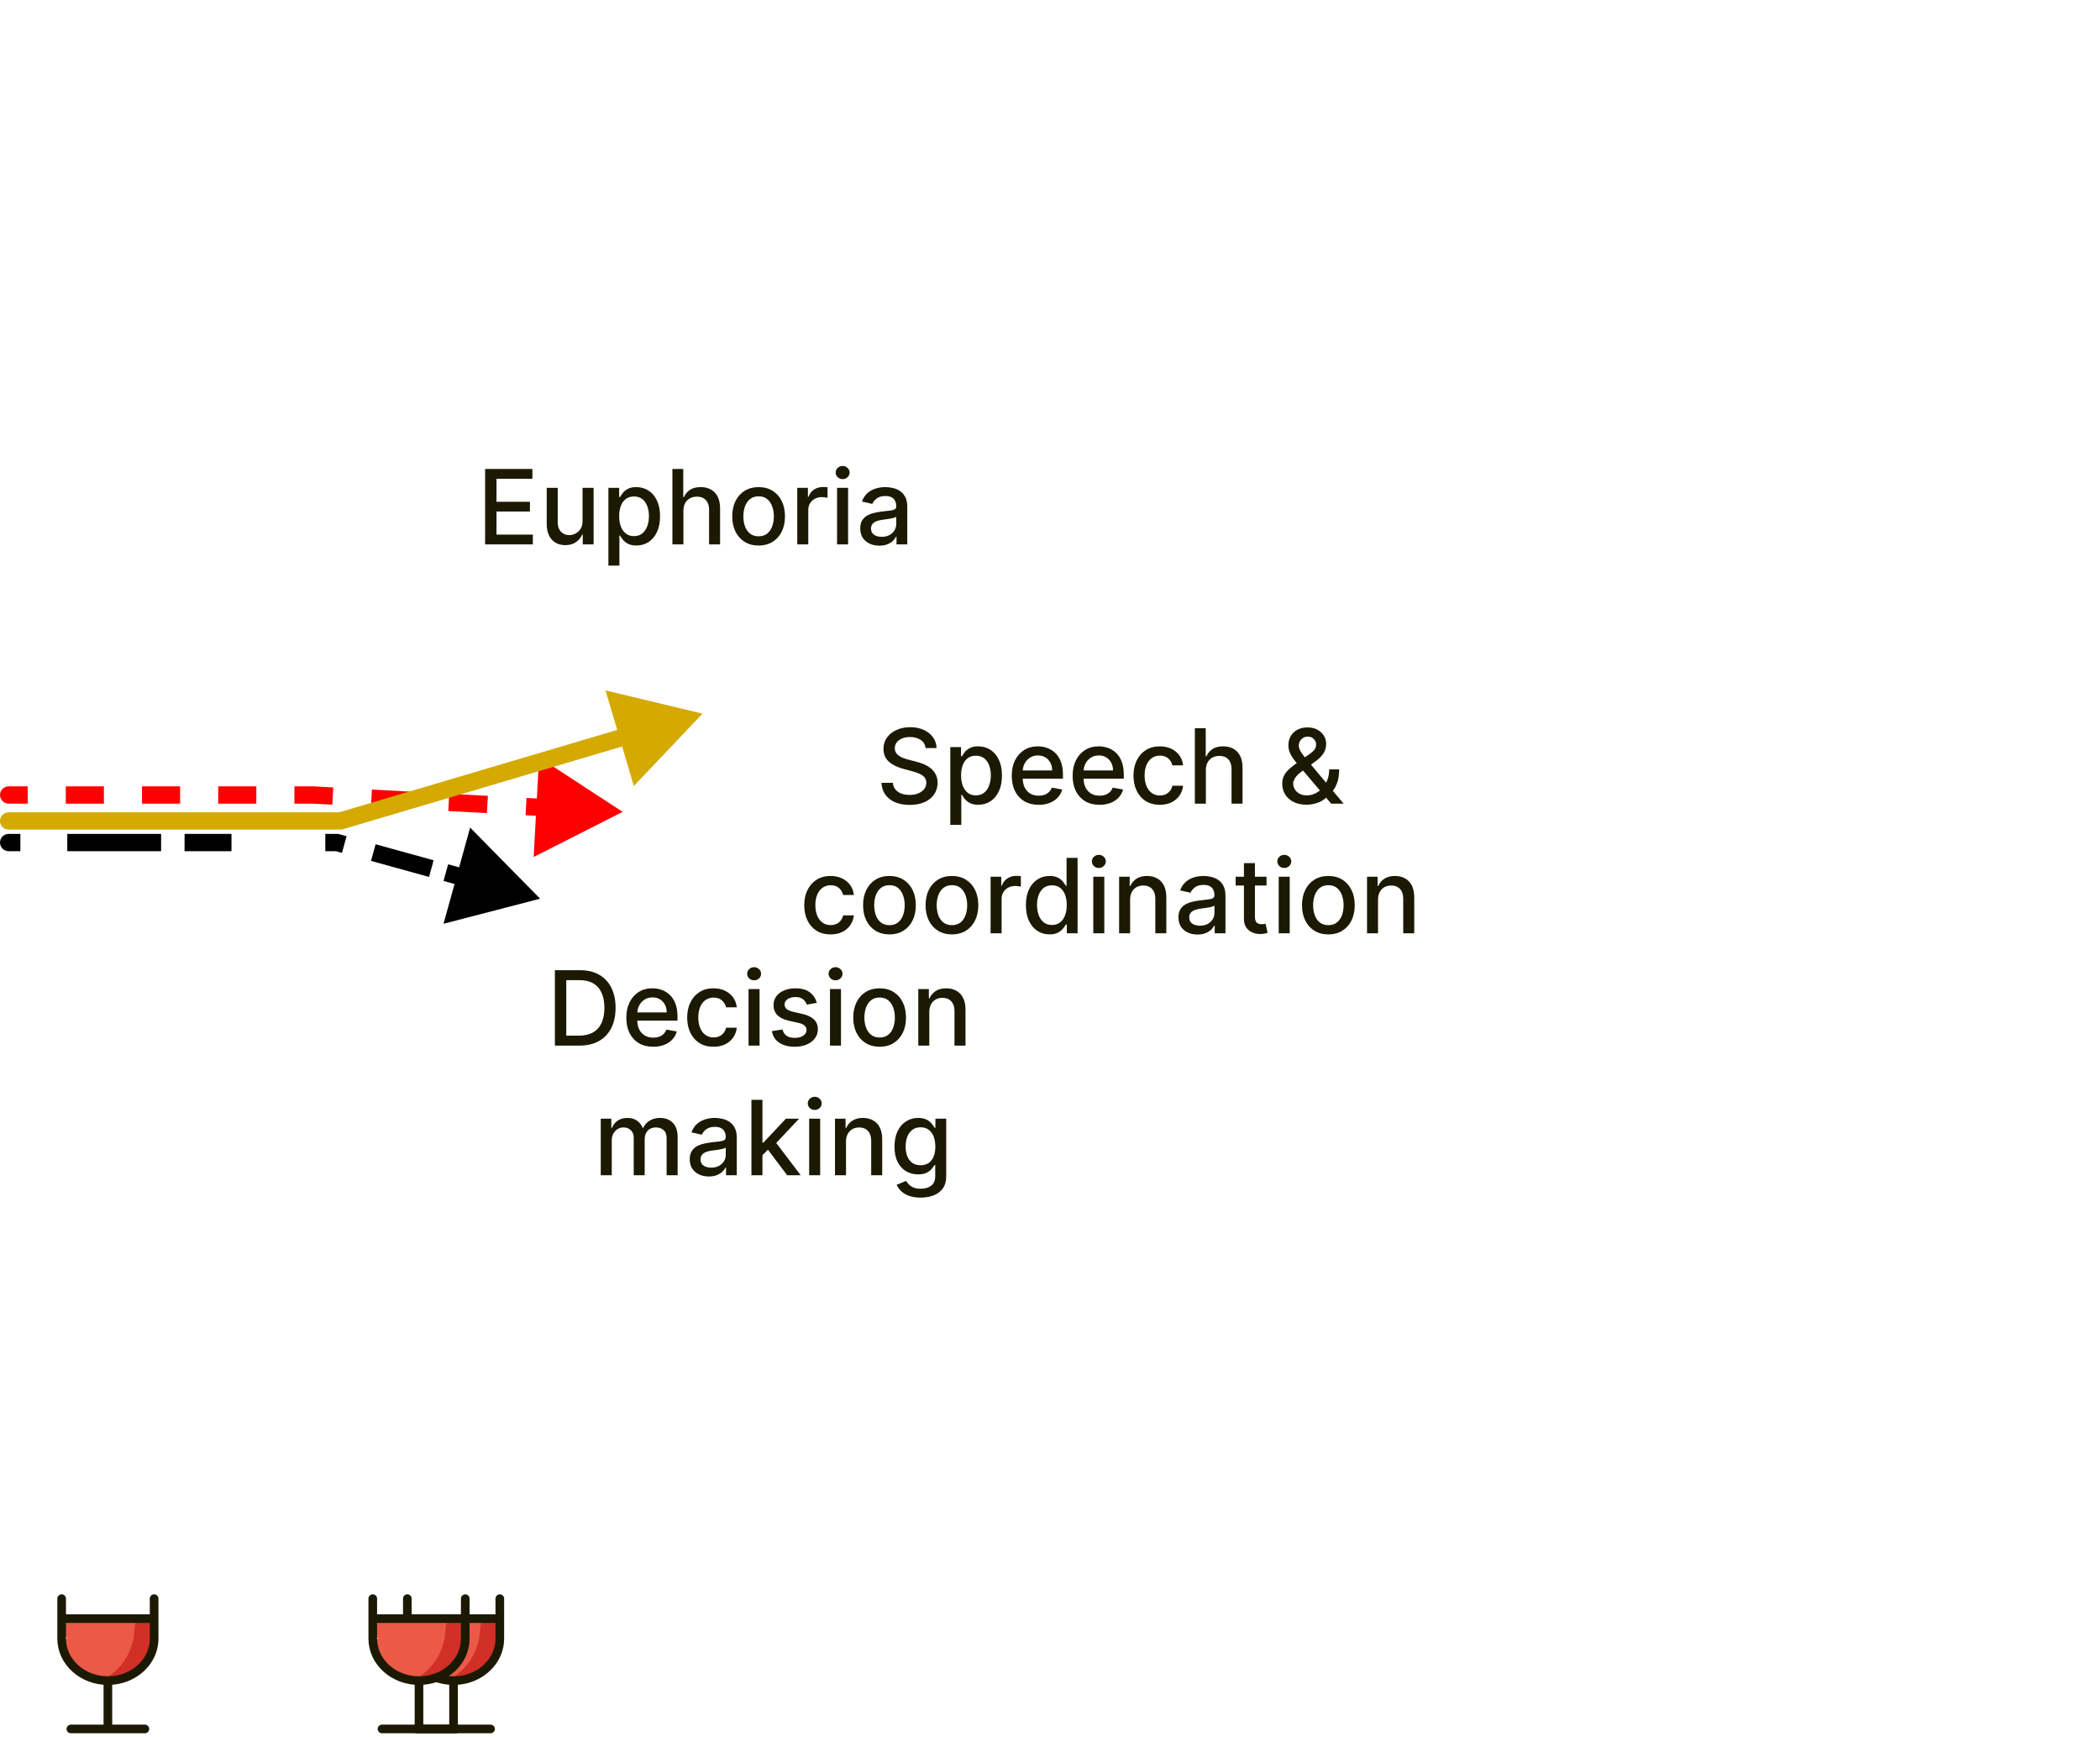 <svg width="243" height="201" viewBox="0 0 243 201" fill="none" xmlns="http://www.w3.org/2000/svg">
<path d="M17.567 188.648C17.567 189.454 16.914 190.107 16.108 190.107H8.861C8.055 190.107 7.401 189.454 7.401 188.648C7.401 187.842 8.055 187.189 8.861 187.189H16.108C16.914 187.189 17.567 187.842 17.567 188.648Z" fill="#EA5A47"/>
<path d="M17.835 189.621C17.835 192.307 15.439 194.485 12.484 194.485C9.529 194.485 7.134 192.307 7.134 189.621" fill="#EA5A47"/>
<path d="M17.701 189.621C17.627 189.621 17.567 189.561 17.567 189.487V188.149C17.567 187.619 17.137 187.189 16.607 187.189C16.038 187.189 15.597 187.683 15.584 188.252C15.544 189.923 14.989 192.408 12.395 194.119C12.232 194.227 12.288 194.485 12.484 194.485C15.39 194.485 17.755 192.379 17.833 189.755C17.835 189.681 17.775 189.621 17.701 189.621Z" fill="#D22F27"/>
<path d="M8.204 200.078H16.765M12.484 194.485V200.078M12.484 194.485C14.566 194.485 16.37 193.404 17.254 191.827C17.626 191.164 17.835 190.415 17.835 189.621V185M12.484 194.485C9.529 194.485 7.134 192.307 7.134 189.621V185" stroke="#1C1903" stroke-miterlimit="10" stroke-linecap="round" stroke-linejoin="round"/>
<path d="M7 187.31H17.701" stroke="#1C1903" stroke-miterlimit="10"/>
<path d="M57.567 188.648C57.567 189.454 56.914 190.107 56.108 190.107H48.861C48.055 190.107 47.401 189.454 47.401 188.648C47.401 187.842 48.055 187.189 48.861 187.189H56.108C56.914 187.189 57.567 187.842 57.567 188.648Z" fill="#EA5A47"/>
<path d="M57.835 189.621C57.835 192.307 55.439 194.485 52.484 194.485C49.529 194.485 47.134 192.307 47.134 189.621" fill="#EA5A47"/>
<path d="M57.701 189.621C57.627 189.621 57.567 189.561 57.567 189.487V188.149C57.567 187.619 57.137 187.189 56.607 187.189C56.038 187.189 55.597 187.683 55.584 188.252C55.544 189.923 54.989 192.408 52.395 194.119C52.231 194.227 52.288 194.485 52.484 194.485C55.39 194.485 57.755 192.379 57.833 189.755C57.835 189.681 57.775 189.621 57.701 189.621Z" fill="#D22F27"/>
<path d="M48.204 200.078H56.765M52.484 194.485V200.078M52.484 194.485C54.566 194.485 56.37 193.404 57.254 191.827C57.626 191.164 57.835 190.415 57.835 189.621V185M52.484 194.485C49.529 194.485 47.134 192.307 47.134 189.621V185" stroke="#1C1903" stroke-miterlimit="10" stroke-linecap="round" stroke-linejoin="round"/>
<path d="M47 187.31H57.701" stroke="#1C1903" stroke-miterlimit="10"/>
<path d="M53.567 188.648C53.567 189.454 52.914 190.107 52.108 190.107H44.861C44.055 190.107 43.401 189.454 43.401 188.648C43.401 187.842 44.055 187.189 44.861 187.189H52.108C52.914 187.189 53.567 187.842 53.567 188.648Z" fill="#EA5A47"/>
<path d="M53.835 189.621C53.835 192.307 51.439 194.485 48.484 194.485C45.529 194.485 43.134 192.307 43.134 189.621" fill="#EA5A47"/>
<path d="M53.701 189.621C53.627 189.621 53.567 189.561 53.567 189.487V188.149C53.567 187.619 53.137 187.189 52.607 187.189C52.038 187.189 51.597 187.683 51.584 188.252C51.544 189.923 50.989 192.408 48.395 194.119C48.231 194.227 48.288 194.485 48.484 194.485C51.39 194.485 53.755 192.379 53.833 189.755C53.835 189.681 53.775 189.621 53.701 189.621Z" fill="#D22F27"/>
<path d="M44.204 200.078H52.765M48.484 194.485V200.078M48.484 194.485C50.566 194.485 52.37 193.404 53.254 191.827C53.626 191.164 53.835 190.415 53.835 189.621V185M48.484 194.485C45.529 194.485 43.134 192.307 43.134 189.621V185" stroke="#1C1903" stroke-miterlimit="10" stroke-linecap="round" stroke-linejoin="round"/>
<path d="M43 187.31H53.701" stroke="#1C1903" stroke-miterlimit="10"/>
<path d="M1 91C0.448 91 0 91.448 0 92C0 92.552 0.448 93 1 93V91ZM36.274 92L36.329 91.001L36.301 91H36.274V92ZM72.052 93.95L62.381 87.641L61.753 99.171L72.052 93.95ZM1 93H3.205V91H1V93ZM7.614 93H12.023V91H7.614V93ZM16.432 93H20.842V91H16.432V93ZM25.251 93H29.66V91H25.251V93ZM34.069 93H36.274V91H34.069V93ZM36.22 92.999L38.456 93.12L38.565 91.123L36.329 91.001L36.22 92.999ZM42.928 93.364L47.4 93.608L47.509 91.611L43.037 91.367L42.928 93.364ZM51.873 93.852L56.345 94.095L56.454 92.098L51.981 91.855L51.873 93.852ZM60.817 94.339L65.289 94.583L65.398 92.586L60.926 92.342L60.817 94.339Z" fill="#FF0000"/>
<path d="M56.135 63V54.273H61.606V55.406H57.451V58.065H61.321V59.195H57.451V61.867H61.657V63H56.135ZM67.409 60.285V56.455H68.688V63H67.435V61.867H67.367C67.216 62.216 66.974 62.507 66.642 62.74C66.312 62.97 65.902 63.085 65.41 63.085C64.99 63.085 64.618 62.993 64.294 62.808C63.973 62.621 63.72 62.344 63.535 61.977C63.354 61.611 63.263 61.158 63.263 60.618V56.455H64.537V60.465C64.537 60.91 64.66 61.266 64.908 61.53C65.155 61.794 65.476 61.926 65.871 61.926C66.109 61.926 66.347 61.867 66.582 61.747C66.821 61.628 67.019 61.447 67.175 61.206C67.334 60.965 67.412 60.658 67.409 60.285ZM70.4 65.454V56.455H71.644V57.516H71.75C71.824 57.379 71.931 57.222 72.07 57.043C72.209 56.864 72.402 56.707 72.65 56.574C72.897 56.438 73.223 56.369 73.63 56.369C74.158 56.369 74.63 56.503 75.044 56.77C75.459 57.037 75.784 57.422 76.02 57.925C76.259 58.428 76.378 59.033 76.378 59.74C76.378 60.447 76.26 61.054 76.025 61.56C75.789 62.062 75.465 62.45 75.053 62.723C74.641 62.993 74.171 63.128 73.642 63.128C73.245 63.128 72.919 63.061 72.666 62.928C72.416 62.794 72.221 62.638 72.079 62.459C71.936 62.28 71.827 62.121 71.75 61.981H71.674V65.454H70.4ZM71.648 59.727C71.648 60.188 71.715 60.591 71.848 60.938C71.982 61.284 72.175 61.555 72.428 61.751C72.681 61.945 72.99 62.041 73.357 62.041C73.738 62.041 74.056 61.94 74.311 61.739C74.567 61.534 74.76 61.257 74.891 60.908C75.025 60.558 75.091 60.165 75.091 59.727C75.091 59.295 75.026 58.908 74.895 58.564C74.767 58.22 74.574 57.949 74.316 57.75C74.06 57.551 73.74 57.452 73.357 57.452C72.988 57.452 72.675 57.547 72.419 57.737C72.166 57.928 71.975 58.193 71.844 58.534C71.713 58.875 71.648 59.273 71.648 59.727ZM79.08 59.114V63H77.806V54.273H79.063V57.52H79.144C79.297 57.168 79.532 56.888 79.847 56.68C80.162 56.473 80.574 56.369 81.083 56.369C81.532 56.369 81.924 56.462 82.259 56.646C82.597 56.831 82.858 57.106 83.043 57.473C83.231 57.837 83.324 58.291 83.324 58.837V63H82.05V58.99C82.05 58.51 81.927 58.138 81.679 57.874C81.432 57.606 81.088 57.473 80.648 57.473C80.347 57.473 80.077 57.537 79.838 57.665C79.603 57.793 79.416 57.98 79.28 58.227C79.147 58.472 79.08 58.767 79.08 59.114ZM87.782 63.132C87.168 63.132 86.632 62.992 86.175 62.71C85.718 62.429 85.363 62.035 85.11 61.53C84.857 61.024 84.731 60.433 84.731 59.757C84.731 59.078 84.857 58.484 85.11 57.976C85.363 57.467 85.718 57.072 86.175 56.791C86.632 56.51 87.168 56.369 87.782 56.369C88.395 56.369 88.931 56.51 89.388 56.791C89.846 57.072 90.201 57.467 90.454 57.976C90.706 58.484 90.833 59.078 90.833 59.757C90.833 60.433 90.706 61.024 90.454 61.53C90.201 62.035 89.846 62.429 89.388 62.71C88.931 62.992 88.395 63.132 87.782 63.132ZM87.786 62.062C88.184 62.062 88.513 61.957 88.775 61.747C89.036 61.537 89.229 61.257 89.354 60.908C89.482 60.558 89.546 60.173 89.546 59.753C89.546 59.335 89.482 58.952 89.354 58.602C89.229 58.25 89.036 57.967 88.775 57.754C88.513 57.541 88.184 57.435 87.786 57.435C87.385 57.435 87.053 57.541 86.789 57.754C86.527 57.967 86.333 58.25 86.205 58.602C86.08 58.952 86.017 59.335 86.017 59.753C86.017 60.173 86.08 60.558 86.205 60.908C86.333 61.257 86.527 61.537 86.789 61.747C87.053 61.957 87.385 62.062 87.786 62.062ZM92.255 63V56.455H93.487V57.494H93.555C93.674 57.142 93.884 56.865 94.185 56.663C94.489 56.459 94.833 56.356 95.217 56.356C95.296 56.356 95.39 56.359 95.498 56.365C95.609 56.371 95.695 56.378 95.758 56.386V57.605C95.707 57.591 95.616 57.575 95.485 57.558C95.354 57.538 95.224 57.528 95.093 57.528C94.792 57.528 94.523 57.592 94.288 57.72C94.055 57.845 93.87 58.02 93.734 58.244C93.597 58.466 93.529 58.719 93.529 59.003V63H92.255ZM96.86 63V56.455H98.135V63H96.86ZM97.504 55.445C97.282 55.445 97.092 55.371 96.933 55.223C96.777 55.072 96.698 54.894 96.698 54.686C96.698 54.476 96.777 54.297 96.933 54.149C97.092 53.999 97.282 53.923 97.504 53.923C97.725 53.923 97.914 53.999 98.071 54.149C98.23 54.297 98.309 54.476 98.309 54.686C98.309 54.894 98.23 55.072 98.071 55.223C97.914 55.371 97.725 55.445 97.504 55.445ZM101.754 63.145C101.339 63.145 100.964 63.068 100.629 62.915C100.293 62.758 100.028 62.533 99.832 62.237C99.638 61.942 99.542 61.58 99.542 61.151C99.542 60.781 99.613 60.477 99.755 60.239C99.897 60 100.089 59.811 100.33 59.672C100.572 59.533 100.842 59.428 101.14 59.356C101.438 59.285 101.742 59.231 102.052 59.195C102.444 59.149 102.762 59.112 103.006 59.084C103.251 59.053 103.428 59.003 103.539 58.935C103.65 58.867 103.705 58.756 103.705 58.602V58.572C103.705 58.2 103.6 57.912 103.39 57.707C103.183 57.503 102.873 57.401 102.461 57.401C102.032 57.401 101.694 57.496 101.447 57.686C101.202 57.874 101.033 58.082 100.94 58.312L99.742 58.04C99.884 57.642 100.092 57.321 100.364 57.077C100.64 56.83 100.957 56.651 101.315 56.54C101.673 56.426 102.049 56.369 102.444 56.369C102.705 56.369 102.982 56.401 103.275 56.463C103.57 56.523 103.846 56.633 104.102 56.795C104.36 56.957 104.572 57.189 104.737 57.49C104.901 57.788 104.984 58.176 104.984 58.653V63H103.739V62.105H103.688C103.606 62.27 103.482 62.432 103.317 62.591C103.153 62.75 102.941 62.882 102.683 62.987C102.424 63.092 102.114 63.145 101.754 63.145ZM102.031 62.122C102.383 62.122 102.684 62.053 102.934 61.913C103.187 61.774 103.379 61.592 103.509 61.368C103.643 61.141 103.71 60.898 103.71 60.639V59.795C103.664 59.841 103.576 59.883 103.445 59.923C103.317 59.96 103.171 59.993 103.006 60.021C102.842 60.047 102.681 60.071 102.525 60.094C102.369 60.114 102.238 60.131 102.133 60.145C101.886 60.176 101.66 60.229 101.455 60.303C101.254 60.376 101.092 60.483 100.969 60.622C100.85 60.758 100.79 60.94 100.79 61.168C100.79 61.483 100.907 61.722 101.14 61.883C101.373 62.043 101.67 62.122 102.031 62.122Z" fill="#1C1903"/>
<path d="M107.102 86.565C107.056 86.162 106.869 85.849 106.539 85.628C106.21 85.403 105.795 85.291 105.295 85.291C104.937 85.291 104.627 85.348 104.366 85.462C104.104 85.572 103.901 85.726 103.756 85.922C103.614 86.115 103.543 86.335 103.543 86.582C103.543 86.79 103.592 86.969 103.688 87.119C103.788 87.27 103.917 87.396 104.076 87.499C104.238 87.598 104.411 87.682 104.596 87.75C104.781 87.815 104.958 87.869 105.129 87.912L105.981 88.133C106.259 88.202 106.545 88.294 106.837 88.41C107.13 88.527 107.401 88.68 107.651 88.871C107.901 89.061 108.103 89.297 108.256 89.578C108.413 89.859 108.491 90.196 108.491 90.588C108.491 91.082 108.363 91.521 108.107 91.905C107.854 92.288 107.487 92.591 107.004 92.812C106.523 93.034 105.942 93.145 105.261 93.145C104.607 93.145 104.042 93.041 103.565 92.834C103.087 92.626 102.714 92.332 102.444 91.952C102.174 91.568 102.025 91.114 101.996 90.588H103.317C103.343 90.903 103.445 91.166 103.624 91.376C103.806 91.584 104.038 91.739 104.319 91.841C104.603 91.94 104.914 91.99 105.252 91.99C105.624 91.99 105.955 91.932 106.245 91.815C106.538 91.696 106.768 91.531 106.935 91.321C107.103 91.108 107.187 90.859 107.187 90.575C107.187 90.317 107.113 90.105 106.965 89.94C106.82 89.776 106.623 89.639 106.373 89.531C106.126 89.423 105.846 89.328 105.533 89.246L104.502 88.965C103.803 88.774 103.249 88.494 102.84 88.125C102.434 87.756 102.231 87.267 102.231 86.659C102.231 86.156 102.367 85.717 102.64 85.342C102.913 84.967 103.282 84.676 103.748 84.469C104.214 84.258 104.739 84.153 105.325 84.153C105.915 84.153 106.437 84.257 106.888 84.465C107.343 84.672 107.701 84.957 107.962 85.321C108.224 85.682 108.36 86.097 108.371 86.565H107.102ZM109.962 95.454V86.454H111.206V87.516H111.313C111.387 87.379 111.493 87.222 111.632 87.043C111.772 86.864 111.965 86.707 112.212 86.574C112.459 86.438 112.786 86.369 113.192 86.369C113.721 86.369 114.192 86.503 114.607 86.77C115.022 87.037 115.347 87.422 115.583 87.925C115.821 88.428 115.941 89.033 115.941 89.74C115.941 90.447 115.823 91.054 115.587 91.56C115.351 92.062 115.027 92.45 114.615 92.723C114.203 92.993 113.733 93.128 113.205 93.128C112.807 93.128 112.482 93.061 112.229 92.928C111.979 92.794 111.783 92.638 111.641 92.459C111.499 92.28 111.39 92.121 111.313 91.981H111.236V95.454H109.962ZM111.211 89.727C111.211 90.188 111.277 90.591 111.411 90.938C111.544 91.284 111.738 91.555 111.99 91.751C112.243 91.945 112.553 92.041 112.919 92.041C113.3 92.041 113.618 91.94 113.874 91.739C114.13 91.534 114.323 91.257 114.453 90.908C114.587 90.558 114.654 90.165 114.654 89.727C114.654 89.296 114.588 88.908 114.458 88.564C114.33 88.22 114.137 87.949 113.878 87.75C113.623 87.551 113.303 87.452 112.919 87.452C112.55 87.452 112.238 87.547 111.982 87.737C111.729 87.928 111.537 88.193 111.407 88.534C111.276 88.875 111.211 89.273 111.211 89.727ZM120.189 93.132C119.544 93.132 118.989 92.994 118.523 92.719C118.06 92.44 117.702 92.05 117.449 91.547C117.199 91.041 117.074 90.449 117.074 89.77C117.074 89.099 117.199 88.508 117.449 87.997C117.702 87.486 118.054 87.087 118.506 86.8C118.961 86.513 119.492 86.369 120.1 86.369C120.469 86.369 120.827 86.43 121.174 86.553C121.52 86.675 121.831 86.867 122.107 87.128C122.382 87.389 122.6 87.729 122.759 88.146C122.918 88.561 122.998 89.065 122.998 89.659V90.111H117.794V89.156H121.749C121.749 88.821 121.681 88.524 121.544 88.266C121.408 88.004 121.216 87.798 120.969 87.648C120.725 87.497 120.438 87.422 120.108 87.422C119.75 87.422 119.438 87.51 119.171 87.686C118.907 87.859 118.702 88.087 118.557 88.368C118.415 88.646 118.344 88.949 118.344 89.276V90.021C118.344 90.459 118.421 90.831 118.574 91.138C118.73 91.445 118.948 91.679 119.226 91.841C119.505 92 119.83 92.079 120.202 92.079C120.444 92.079 120.664 92.046 120.863 91.977C121.061 91.906 121.233 91.801 121.378 91.662C121.523 91.523 121.634 91.351 121.711 91.146L122.917 91.364C122.82 91.719 122.647 92.03 122.397 92.297C122.15 92.561 121.838 92.767 121.463 92.915C121.091 93.06 120.667 93.132 120.189 93.132ZM127.232 93.132C126.587 93.132 126.032 92.994 125.566 92.719C125.103 92.44 124.745 92.05 124.492 91.547C124.242 91.041 124.117 90.449 124.117 89.77C124.117 89.099 124.242 88.508 124.492 87.997C124.745 87.486 125.097 87.087 125.549 86.8C126.004 86.513 126.535 86.369 127.143 86.369C127.512 86.369 127.87 86.43 128.217 86.553C128.563 86.675 128.874 86.867 129.15 87.128C129.425 87.389 129.643 87.729 129.802 88.146C129.961 88.561 130.04 89.065 130.04 89.659V90.111H124.837V89.156H128.792C128.792 88.821 128.724 88.524 128.587 88.266C128.451 88.004 128.259 87.798 128.012 87.648C127.768 87.497 127.481 87.422 127.151 87.422C126.793 87.422 126.481 87.51 126.214 87.686C125.95 87.859 125.745 88.087 125.6 88.368C125.458 88.646 125.387 88.949 125.387 89.276V90.021C125.387 90.459 125.464 90.831 125.617 91.138C125.773 91.445 125.991 91.679 126.269 91.841C126.548 92 126.873 92.079 127.245 92.079C127.487 92.079 127.707 92.046 127.906 91.977C128.104 91.906 128.276 91.801 128.421 91.662C128.566 91.523 128.677 91.351 128.754 91.146L129.96 91.364C129.863 91.719 129.69 92.03 129.44 92.297C129.192 92.561 128.881 92.767 128.506 92.915C128.134 93.06 127.71 93.132 127.232 93.132ZM134.211 93.132C133.578 93.132 133.032 92.989 132.575 92.702C132.12 92.412 131.771 92.013 131.527 91.504C131.282 90.996 131.16 90.413 131.16 89.757C131.16 89.092 131.285 88.506 131.535 87.997C131.785 87.486 132.137 87.087 132.592 86.8C133.047 86.513 133.582 86.369 134.199 86.369C134.696 86.369 135.139 86.462 135.528 86.646C135.917 86.828 136.231 87.084 136.47 87.413C136.711 87.743 136.855 88.128 136.9 88.568H135.66C135.592 88.261 135.436 87.997 135.191 87.776C134.95 87.554 134.626 87.443 134.22 87.443C133.865 87.443 133.554 87.537 133.287 87.724C133.022 87.909 132.816 88.173 132.669 88.517C132.521 88.858 132.447 89.261 132.447 89.727C132.447 90.204 132.52 90.617 132.664 90.963C132.809 91.31 133.014 91.578 133.278 91.769C133.545 91.959 133.859 92.054 134.22 92.054C134.461 92.054 134.68 92.01 134.876 91.922C135.075 91.831 135.241 91.702 135.375 91.534C135.511 91.367 135.606 91.165 135.66 90.929H136.9C136.855 91.352 136.717 91.73 136.487 92.062C136.257 92.395 135.949 92.656 135.562 92.847C135.179 93.037 134.728 93.132 134.211 93.132ZM139.537 89.114V93H138.263V84.273H139.52V87.52H139.601C139.754 87.168 139.989 86.888 140.304 86.68C140.619 86.473 141.031 86.369 141.54 86.369C141.989 86.369 142.381 86.462 142.716 86.646C143.054 86.831 143.315 87.106 143.5 87.473C143.688 87.837 143.781 88.291 143.781 88.837V93H142.507V88.99C142.507 88.51 142.384 88.138 142.136 87.874C141.889 87.606 141.545 87.473 141.105 87.473C140.804 87.473 140.534 87.537 140.295 87.665C140.06 87.793 139.874 87.98 139.737 88.227C139.604 88.472 139.537 88.767 139.537 89.114ZM151.197 93.124C150.612 93.124 150.108 93.017 149.684 92.804C149.264 92.591 148.94 92.301 148.713 91.935C148.485 91.565 148.372 91.148 148.372 90.682C148.372 90.327 148.446 90.011 148.593 89.736C148.741 89.457 148.947 89.2 149.211 88.965C149.475 88.729 149.781 88.492 150.127 88.253L151.534 87.26C151.772 87.104 151.958 86.939 152.092 86.766C152.225 86.59 152.292 86.372 152.292 86.114C152.292 85.909 152.204 85.713 152.028 85.526C151.852 85.338 151.616 85.244 151.321 85.244C151.116 85.244 150.936 85.294 150.779 85.394C150.626 85.493 150.505 85.621 150.417 85.777C150.332 85.93 150.289 86.092 150.289 86.263C150.289 86.462 150.343 86.662 150.451 86.864C150.562 87.065 150.704 87.274 150.877 87.49C151.051 87.703 151.233 87.925 151.423 88.155L155.475 93H154.035L150.681 89.058C150.4 88.726 150.139 88.413 149.897 88.121C149.656 87.825 149.46 87.527 149.309 87.226C149.162 86.922 149.088 86.594 149.088 86.242C149.088 85.841 149.179 85.486 149.36 85.176C149.545 84.864 149.802 84.619 150.132 84.443C150.461 84.267 150.848 84.179 151.291 84.179C151.74 84.179 152.125 84.267 152.446 84.443C152.77 84.617 153.018 84.848 153.191 85.138C153.368 85.425 153.456 85.739 153.456 86.079C153.456 86.494 153.352 86.861 153.145 87.179C152.94 87.494 152.657 87.784 152.297 88.048L150.545 89.34C150.204 89.59 149.967 89.837 149.833 90.081C149.703 90.322 149.637 90.511 149.637 90.648C149.637 90.898 149.701 91.129 149.829 91.342C149.96 91.555 150.142 91.726 150.375 91.854C150.61 91.981 150.886 92.046 151.201 92.046C151.525 92.046 151.841 91.976 152.147 91.837C152.457 91.695 152.737 91.492 152.987 91.227C153.24 90.963 153.44 90.646 153.588 90.277C153.735 89.908 153.809 89.494 153.809 89.037H154.96C154.96 89.599 154.896 90.075 154.768 90.465C154.64 90.851 154.485 91.166 154.304 91.41C154.125 91.652 153.956 91.841 153.797 91.977C153.745 92.023 153.697 92.068 153.652 92.114C153.606 92.159 153.558 92.204 153.507 92.25C153.211 92.548 152.853 92.769 152.433 92.91C152.015 93.053 151.603 93.124 151.197 93.124ZM96.114 108.132C95.48 108.132 94.935 107.989 94.477 107.702C94.023 107.412 93.673 107.013 93.429 106.504C93.185 105.996 93.062 105.413 93.062 104.757C93.062 104.092 93.188 103.506 93.438 102.997C93.688 102.486 94.04 102.087 94.494 101.8C94.949 101.513 95.484 101.369 96.101 101.369C96.598 101.369 97.041 101.462 97.43 101.646C97.82 101.828 98.133 102.084 98.372 102.413C98.614 102.743 98.757 103.128 98.803 103.568H97.562C97.494 103.261 97.338 102.997 97.094 102.776C96.852 102.554 96.528 102.443 96.122 102.443C95.767 102.443 95.456 102.537 95.189 102.724C94.925 102.909 94.719 103.173 94.571 103.517C94.423 103.858 94.349 104.261 94.349 104.727C94.349 105.205 94.422 105.616 94.567 105.963C94.712 106.31 94.916 106.578 95.18 106.768C95.447 106.959 95.761 107.054 96.122 107.054C96.364 107.054 96.582 107.01 96.778 106.922C96.977 106.831 97.144 106.702 97.277 106.534C97.413 106.366 97.508 106.165 97.562 105.929H98.803C98.757 106.352 98.619 106.73 98.389 107.062C98.159 107.395 97.851 107.656 97.465 107.847C97.081 108.037 96.631 108.132 96.114 108.132ZM102.922 108.132C102.309 108.132 101.773 107.991 101.316 107.71C100.858 107.429 100.503 107.036 100.25 106.53C99.998 106.024 99.871 105.433 99.871 104.757C99.871 104.078 99.998 103.484 100.25 102.976C100.503 102.467 100.858 102.072 101.316 101.791C101.773 101.51 102.309 101.369 102.922 101.369C103.536 101.369 104.071 101.51 104.529 101.791C104.986 102.072 105.341 102.467 105.594 102.976C105.847 103.484 105.973 104.078 105.973 104.757C105.973 105.433 105.847 106.024 105.594 106.53C105.341 107.036 104.986 107.429 104.529 107.71C104.071 107.991 103.536 108.132 102.922 108.132ZM102.926 107.062C103.324 107.062 103.654 106.957 103.915 106.747C104.176 106.537 104.37 106.257 104.495 105.908C104.623 105.558 104.686 105.173 104.686 104.753C104.686 104.335 104.623 103.952 104.495 103.602C104.37 103.25 104.176 102.967 103.915 102.754C103.654 102.541 103.324 102.435 102.926 102.435C102.526 102.435 102.194 102.541 101.929 102.754C101.668 102.967 101.473 103.25 101.346 103.602C101.221 103.952 101.158 104.335 101.158 104.753C101.158 105.173 101.221 105.558 101.346 105.908C101.473 106.257 101.668 106.537 101.929 106.747C102.194 106.957 102.526 107.062 102.926 107.062ZM110.153 108.132C109.539 108.132 109.004 107.991 108.546 107.71C108.089 107.429 107.734 107.036 107.481 106.53C107.228 106.024 107.102 105.433 107.102 104.757C107.102 104.078 107.228 103.484 107.481 102.976C107.734 102.467 108.089 102.072 108.546 101.791C109.004 101.51 109.539 101.369 110.153 101.369C110.766 101.369 111.302 101.51 111.759 101.791C112.217 102.072 112.572 102.467 112.825 102.976C113.077 103.484 113.204 104.078 113.204 104.757C113.204 105.433 113.077 106.024 112.825 106.53C112.572 107.036 112.217 107.429 111.759 107.71C111.302 107.991 110.766 108.132 110.153 108.132ZM110.157 107.062C110.555 107.062 110.884 106.957 111.146 106.747C111.407 106.537 111.6 106.257 111.725 105.908C111.853 105.558 111.917 105.173 111.917 104.753C111.917 104.335 111.853 103.952 111.725 103.602C111.6 103.25 111.407 102.967 111.146 102.754C110.884 102.541 110.555 102.435 110.157 102.435C109.756 102.435 109.424 102.541 109.16 102.754C108.898 102.967 108.704 103.25 108.576 103.602C108.451 103.952 108.388 104.335 108.388 104.753C108.388 105.173 108.451 105.558 108.576 105.908C108.704 106.257 108.898 106.537 109.16 106.747C109.424 106.957 109.756 107.062 110.157 107.062ZM114.626 108V101.455H115.858V102.494H115.926C116.045 102.142 116.255 101.865 116.556 101.663C116.86 101.459 117.204 101.357 117.588 101.357C117.667 101.357 117.761 101.359 117.869 101.365C117.98 101.371 118.066 101.378 118.129 101.386V102.605C118.078 102.591 117.987 102.575 117.856 102.558C117.725 102.538 117.595 102.528 117.464 102.528C117.163 102.528 116.895 102.592 116.659 102.72C116.426 102.845 116.241 103.02 116.105 103.244C115.968 103.466 115.9 103.719 115.9 104.003V108H114.626ZM121.447 108.128C120.919 108.128 120.447 107.993 120.033 107.723C119.621 107.45 119.297 107.062 119.061 106.56C118.828 106.054 118.712 105.447 118.712 104.74C118.712 104.033 118.83 103.428 119.065 102.925C119.304 102.422 119.631 102.037 120.045 101.77C120.46 101.503 120.93 101.369 121.456 101.369C121.862 101.369 122.189 101.438 122.436 101.574C122.686 101.707 122.879 101.864 123.016 102.043C123.155 102.222 123.263 102.379 123.339 102.516H123.416V99.273H124.69V108H123.446V106.982H123.339C123.263 107.121 123.152 107.28 123.007 107.459C122.865 107.638 122.669 107.794 122.419 107.928C122.169 108.061 121.845 108.128 121.447 108.128ZM121.729 107.041C122.095 107.041 122.405 106.945 122.658 106.751C122.913 106.555 123.107 106.284 123.237 105.938C123.371 105.591 123.438 105.187 123.438 104.727C123.438 104.273 123.372 103.875 123.241 103.534C123.111 103.193 122.919 102.928 122.666 102.737C122.413 102.547 122.101 102.452 121.729 102.452C121.345 102.452 121.026 102.551 120.77 102.75C120.514 102.949 120.321 103.22 120.19 103.564C120.063 103.908 119.999 104.295 119.999 104.727C119.999 105.165 120.064 105.558 120.195 105.908C120.325 106.257 120.518 106.534 120.774 106.739C121.033 106.94 121.351 107.041 121.729 107.041ZM126.509 108V101.455H127.783V108H126.509ZM127.152 100.445C126.931 100.445 126.74 100.371 126.581 100.223C126.425 100.072 126.347 99.894 126.347 99.686C126.347 99.476 126.425 99.297 126.581 99.149C126.74 98.999 126.931 98.923 127.152 98.923C127.374 98.923 127.563 98.999 127.719 99.149C127.878 99.297 127.958 99.476 127.958 99.686C127.958 99.894 127.878 100.072 127.719 100.223C127.563 100.371 127.374 100.445 127.152 100.445ZM130.771 104.114V108H129.497V101.455H130.72V102.52H130.801C130.952 102.173 131.188 101.895 131.509 101.685C131.832 101.474 132.24 101.369 132.732 101.369C133.178 101.369 133.568 101.463 133.903 101.651C134.239 101.835 134.499 102.111 134.683 102.477C134.868 102.844 134.96 103.297 134.96 103.837V108H133.686V103.99C133.686 103.516 133.563 103.145 133.315 102.878C133.068 102.608 132.729 102.473 132.297 102.473C132.001 102.473 131.739 102.537 131.509 102.665C131.281 102.793 131.101 102.98 130.967 103.227C130.837 103.472 130.771 103.767 130.771 104.114ZM138.574 108.145C138.159 108.145 137.784 108.068 137.449 107.915C137.114 107.759 136.848 107.533 136.652 107.237C136.459 106.942 136.362 106.58 136.362 106.151C136.362 105.781 136.433 105.477 136.575 105.239C136.717 105 136.909 104.811 137.151 104.672C137.392 104.533 137.662 104.428 137.96 104.357C138.259 104.286 138.563 104.232 138.872 104.195C139.264 104.149 139.582 104.112 139.827 104.084C140.071 104.053 140.249 104.003 140.359 103.935C140.47 103.866 140.526 103.756 140.526 103.602V103.572C140.526 103.2 140.42 102.912 140.21 102.707C140.003 102.503 139.693 102.401 139.281 102.401C138.852 102.401 138.514 102.496 138.267 102.686C138.023 102.874 137.854 103.082 137.76 103.312L136.562 103.04C136.705 102.642 136.912 102.321 137.185 102.077C137.46 101.83 137.777 101.651 138.135 101.54C138.493 101.426 138.869 101.369 139.264 101.369C139.526 101.369 139.803 101.401 140.095 101.463C140.391 101.523 140.666 101.634 140.922 101.795C141.18 101.957 141.392 102.189 141.557 102.49C141.722 102.788 141.804 103.176 141.804 103.653V108H140.56V107.105H140.509C140.426 107.27 140.303 107.432 140.138 107.591C139.973 107.75 139.761 107.882 139.503 107.987C139.244 108.092 138.935 108.145 138.574 108.145ZM138.851 107.122C139.203 107.122 139.504 107.053 139.754 106.913C140.007 106.774 140.199 106.592 140.33 106.368C140.463 106.141 140.53 105.898 140.53 105.639V104.795C140.484 104.841 140.396 104.884 140.266 104.923C140.138 104.96 139.991 104.993 139.827 105.021C139.662 105.047 139.501 105.071 139.345 105.094C139.189 105.114 139.058 105.131 138.953 105.145C138.706 105.176 138.48 105.229 138.276 105.303C138.074 105.376 137.912 105.483 137.79 105.622C137.67 105.759 137.611 105.94 137.611 106.168C137.611 106.483 137.727 106.722 137.96 106.884C138.193 107.043 138.49 107.122 138.851 107.122ZM146.556 101.455V102.477H142.981V101.455H146.556ZM143.94 99.886H145.214V106.078C145.214 106.325 145.251 106.511 145.325 106.636C145.399 106.759 145.494 106.842 145.61 106.888C145.73 106.93 145.859 106.952 145.998 106.952C146.1 106.952 146.19 106.945 146.267 106.93C146.343 106.916 146.403 106.905 146.446 106.896L146.676 107.949C146.602 107.977 146.497 108.006 146.36 108.034C146.224 108.065 146.054 108.082 145.849 108.085C145.514 108.091 145.201 108.031 144.912 107.906C144.622 107.781 144.387 107.588 144.208 107.327C144.029 107.065 143.94 106.737 143.94 106.342V99.886ZM147.966 108V101.455H149.24V108H147.966ZM148.609 100.445C148.388 100.445 148.197 100.371 148.038 100.223C147.882 100.072 147.804 99.894 147.804 99.686C147.804 99.476 147.882 99.297 148.038 99.149C148.197 98.999 148.388 98.923 148.609 98.923C148.831 98.923 149.02 98.999 149.176 99.149C149.335 99.297 149.415 99.476 149.415 99.686C149.415 99.894 149.335 100.072 149.176 100.223C149.02 100.371 148.831 100.445 148.609 100.445ZM153.711 108.132C153.098 108.132 152.562 107.991 152.105 107.71C151.647 107.429 151.292 107.036 151.039 106.53C150.787 106.024 150.66 105.433 150.66 104.757C150.66 104.078 150.787 103.484 151.039 102.976C151.292 102.467 151.647 102.072 152.105 101.791C152.562 101.51 153.098 101.369 153.711 101.369C154.325 101.369 154.86 101.51 155.318 101.791C155.775 102.072 156.13 102.467 156.383 102.976C156.636 103.484 156.762 104.078 156.762 104.757C156.762 105.433 156.636 106.024 156.383 106.53C156.13 107.036 155.775 107.429 155.318 107.71C154.86 107.991 154.325 108.132 153.711 108.132ZM153.716 107.062C154.113 107.062 154.443 106.957 154.704 106.747C154.966 106.537 155.159 106.257 155.284 105.908C155.412 105.558 155.475 105.173 155.475 104.753C155.475 104.335 155.412 103.952 155.284 103.602C155.159 103.25 154.966 102.967 154.704 102.754C154.443 102.541 154.113 102.435 153.716 102.435C153.315 102.435 152.983 102.541 152.718 102.754C152.457 102.967 152.262 103.25 152.135 103.602C152.01 103.952 151.947 104.335 151.947 104.753C151.947 105.173 152.01 105.558 152.135 105.908C152.262 106.257 152.457 106.537 152.718 106.747C152.983 106.957 153.315 107.062 153.716 107.062ZM159.459 104.114V108H158.185V101.455H159.408V102.52H159.489C159.639 102.173 159.875 101.895 160.196 101.685C160.52 101.474 160.928 101.369 161.419 101.369C161.865 101.369 162.256 101.463 162.591 101.651C162.926 101.835 163.186 102.111 163.371 102.477C163.555 102.844 163.648 103.297 163.648 103.837V108H162.374V103.99C162.374 103.516 162.25 103.145 162.003 102.878C161.756 102.608 161.416 102.473 160.984 102.473C160.689 102.473 160.426 102.537 160.196 102.665C159.969 102.793 159.788 102.98 159.655 103.227C159.524 103.472 159.459 103.767 159.459 104.114Z" fill="#1C1903"/>
<path d="M67.034 121H64.209V112.273H67.124C67.979 112.273 68.713 112.447 69.327 112.797C69.94 113.143 70.41 113.642 70.737 114.293C71.067 114.94 71.231 115.717 71.231 116.624C71.231 117.533 71.065 118.314 70.733 118.967C70.403 119.621 69.926 120.124 69.301 120.476C68.676 120.825 67.921 121 67.034 121ZM65.526 119.849H66.962C67.626 119.849 68.179 119.724 68.619 119.474C69.06 119.222 69.389 118.857 69.608 118.379C69.827 117.899 69.936 117.314 69.936 116.624C69.936 115.939 69.827 115.358 69.608 114.881C69.392 114.403 69.07 114.041 68.641 113.794C68.212 113.547 67.679 113.423 67.043 113.423H65.526V119.849ZM75.588 121.132C74.943 121.132 74.387 120.994 73.921 120.719C73.459 120.44 73.1 120.05 72.848 119.547C72.598 119.041 72.473 118.449 72.473 117.77C72.473 117.099 72.598 116.509 72.848 115.997C73.1 115.486 73.453 115.087 73.904 114.8C74.359 114.513 74.89 114.369 75.498 114.369C75.868 114.369 76.225 114.43 76.572 114.553C76.919 114.675 77.23 114.866 77.505 115.128C77.781 115.389 77.998 115.729 78.157 116.146C78.316 116.561 78.396 117.065 78.396 117.659V118.111H73.193V117.156H77.147C77.147 116.821 77.079 116.524 76.943 116.266C76.806 116.004 76.615 115.798 76.368 115.648C76.123 115.497 75.836 115.422 75.507 115.422C75.149 115.422 74.836 115.51 74.569 115.686C74.305 115.859 74.1 116.087 73.956 116.368C73.814 116.646 73.743 116.949 73.743 117.276V118.021C73.743 118.459 73.819 118.831 73.973 119.138C74.129 119.445 74.346 119.679 74.625 119.841C74.903 120 75.228 120.08 75.6 120.08C75.842 120.08 76.062 120.045 76.261 119.977C76.46 119.906 76.632 119.801 76.777 119.662C76.921 119.523 77.032 119.351 77.109 119.146L78.315 119.364C78.218 119.719 78.045 120.03 77.795 120.297C77.548 120.561 77.237 120.767 76.862 120.915C76.49 121.06 76.065 121.132 75.588 121.132ZM82.567 121.132C81.933 121.132 81.388 120.989 80.93 120.702C80.476 120.412 80.126 120.013 79.882 119.504C79.638 118.996 79.516 118.413 79.516 117.757C79.516 117.092 79.641 116.506 79.891 115.997C80.141 115.486 80.493 115.087 80.947 114.8C81.402 114.513 81.938 114.369 82.554 114.369C83.051 114.369 83.494 114.462 83.883 114.646C84.273 114.828 84.587 115.084 84.825 115.413C85.067 115.743 85.21 116.128 85.256 116.568H84.016C83.947 116.261 83.791 115.997 83.547 115.776C83.305 115.554 82.981 115.443 82.575 115.443C82.22 115.443 81.909 115.537 81.642 115.724C81.378 115.909 81.172 116.173 81.024 116.517C80.876 116.858 80.803 117.261 80.803 117.727C80.803 118.205 80.875 118.616 81.02 118.963C81.165 119.31 81.369 119.578 81.633 119.768C81.901 119.959 82.215 120.054 82.575 120.054C82.817 120.054 83.035 120.01 83.231 119.922C83.43 119.831 83.597 119.702 83.73 119.534C83.867 119.366 83.962 119.165 84.016 118.929H85.256C85.21 119.352 85.072 119.73 84.842 120.062C84.612 120.395 84.304 120.656 83.918 120.847C83.534 121.037 83.084 121.132 82.567 121.132ZM86.618 121V114.455H87.892V121H86.618ZM87.262 113.445C87.04 113.445 86.85 113.371 86.691 113.223C86.534 113.072 86.456 112.893 86.456 112.686C86.456 112.476 86.534 112.297 86.691 112.149C86.85 111.999 87.04 111.923 87.262 111.923C87.483 111.923 87.672 111.999 87.829 112.149C87.988 112.297 88.067 112.476 88.067 112.686C88.067 112.893 87.988 113.072 87.829 113.223C87.672 113.371 87.483 113.445 87.262 113.445ZM94.511 116.053L93.356 116.257C93.308 116.109 93.231 115.969 93.126 115.835C93.024 115.702 92.885 115.592 92.709 115.507C92.533 115.422 92.312 115.379 92.048 115.379C91.688 115.379 91.386 115.46 91.145 115.622C90.903 115.781 90.783 115.987 90.783 116.24C90.783 116.459 90.864 116.635 91.026 116.768C91.188 116.902 91.449 117.011 91.81 117.097L92.849 117.335C93.452 117.474 93.901 117.689 94.196 117.979C94.492 118.268 94.639 118.645 94.639 119.108C94.639 119.5 94.526 119.849 94.298 120.156C94.074 120.46 93.76 120.699 93.356 120.872C92.956 121.045 92.492 121.132 91.963 121.132C91.23 121.132 90.632 120.976 90.169 120.663C89.706 120.348 89.422 119.901 89.317 119.321L90.548 119.134C90.625 119.455 90.783 119.697 91.021 119.862C91.26 120.024 91.571 120.105 91.954 120.105C92.372 120.105 92.706 120.018 92.956 119.845C93.206 119.669 93.331 119.455 93.331 119.202C93.331 118.997 93.254 118.825 93.101 118.686C92.95 118.547 92.719 118.442 92.406 118.371L91.298 118.128C90.688 117.989 90.236 117.767 89.943 117.463C89.653 117.159 89.508 116.774 89.508 116.308C89.508 115.922 89.617 115.584 89.832 115.294C90.048 115.004 90.347 114.778 90.727 114.616C91.108 114.452 91.544 114.369 92.035 114.369C92.743 114.369 93.3 114.523 93.706 114.83C94.112 115.134 94.381 115.541 94.511 116.053ZM96.04 121V114.455H97.314V121H96.04ZM96.684 113.445C96.462 113.445 96.272 113.371 96.113 113.223C95.956 113.072 95.878 112.893 95.878 112.686C95.878 112.476 95.956 112.297 96.113 112.149C96.272 111.999 96.462 111.923 96.684 111.923C96.905 111.923 97.094 111.999 97.25 112.149C97.409 112.297 97.489 112.476 97.489 112.686C97.489 112.893 97.409 113.072 97.25 113.223C97.094 113.371 96.905 113.445 96.684 113.445ZM101.786 121.132C101.172 121.132 100.636 120.991 100.179 120.71C99.722 120.429 99.367 120.036 99.114 119.53C98.861 119.024 98.734 118.433 98.734 117.757C98.734 117.078 98.861 116.484 99.114 115.976C99.367 115.467 99.722 115.072 100.179 114.791C100.636 114.51 101.172 114.369 101.786 114.369C102.399 114.369 102.935 114.51 103.392 114.791C103.849 115.072 104.205 115.467 104.457 115.976C104.71 116.484 104.837 117.078 104.837 117.757C104.837 118.433 104.71 119.024 104.457 119.53C104.205 120.036 103.849 120.429 103.392 120.71C102.935 120.991 102.399 121.132 101.786 121.132ZM101.79 120.062C102.188 120.062 102.517 119.957 102.778 119.747C103.04 119.537 103.233 119.257 103.358 118.908C103.486 118.558 103.55 118.173 103.55 117.753C103.55 117.335 103.486 116.952 103.358 116.602C103.233 116.25 103.04 115.967 102.778 115.754C102.517 115.541 102.188 115.435 101.79 115.435C101.389 115.435 101.057 115.541 100.793 115.754C100.531 115.967 100.337 116.25 100.209 116.602C100.084 116.952 100.021 117.335 100.021 117.753C100.021 118.173 100.084 118.558 100.209 118.908C100.337 119.257 100.531 119.537 100.793 119.747C101.057 119.957 101.389 120.062 101.79 120.062ZM107.533 117.114V121H106.259V114.455H107.482V115.52H107.563C107.713 115.173 107.949 114.895 108.27 114.685C108.594 114.474 109.002 114.369 109.493 114.369C109.939 114.369 110.33 114.463 110.665 114.651C111 114.835 111.26 115.111 111.445 115.477C111.63 115.844 111.722 116.297 111.722 116.837V121H110.448V116.99C110.448 116.516 110.324 116.145 110.077 115.878C109.83 115.608 109.49 115.473 109.059 115.473C108.763 115.473 108.5 115.537 108.27 115.665C108.043 115.793 107.863 115.98 107.729 116.227C107.598 116.472 107.533 116.767 107.533 117.114ZM69.515 136V129.455H70.738V130.52H70.819C70.955 130.159 71.178 129.878 71.488 129.676C71.797 129.472 72.168 129.369 72.6 129.369C73.037 129.369 73.404 129.472 73.699 129.676C73.998 129.881 74.218 130.162 74.36 130.52H74.428C74.584 130.17 74.833 129.892 75.174 129.685C75.515 129.474 75.921 129.369 76.393 129.369C76.986 129.369 77.471 129.555 77.846 129.928C78.224 130.3 78.412 130.861 78.412 131.611V136H77.138V131.73C77.138 131.287 77.018 130.966 76.776 130.767C76.535 130.568 76.246 130.469 75.911 130.469C75.496 130.469 75.174 130.597 74.944 130.852C74.714 131.105 74.599 131.43 74.599 131.828V136H73.329V131.649C73.329 131.294 73.218 131.009 72.996 130.793C72.775 130.577 72.486 130.469 72.131 130.469C71.89 130.469 71.667 130.533 71.462 130.661C71.26 130.786 71.097 130.96 70.972 131.185C70.85 131.409 70.789 131.669 70.789 131.964V136H69.515ZM82.025 136.145C81.61 136.145 81.235 136.068 80.9 135.915C80.565 135.759 80.299 135.533 80.103 135.237C79.91 134.942 79.813 134.58 79.813 134.151C79.813 133.781 79.884 133.477 80.026 133.239C80.168 133 80.36 132.811 80.602 132.672C80.843 132.533 81.113 132.428 81.411 132.357C81.71 132.286 82.014 132.232 82.323 132.195C82.715 132.149 83.034 132.112 83.278 132.084C83.522 132.053 83.7 132.003 83.811 131.935C83.921 131.866 83.977 131.756 83.977 131.602V131.572C83.977 131.2 83.872 130.912 83.661 130.707C83.454 130.503 83.144 130.401 82.732 130.401C82.303 130.401 81.965 130.496 81.718 130.686C81.474 130.874 81.305 131.082 81.211 131.312L80.014 131.04C80.156 130.642 80.363 130.321 80.636 130.077C80.911 129.83 81.228 129.651 81.586 129.54C81.944 129.426 82.32 129.369 82.715 129.369C82.977 129.369 83.254 129.401 83.546 129.463C83.842 129.523 84.117 129.634 84.373 129.795C84.632 129.957 84.843 130.189 85.008 130.49C85.173 130.788 85.255 131.176 85.255 131.653V136H84.011V135.105H83.96C83.877 135.27 83.754 135.432 83.589 135.591C83.424 135.75 83.213 135.882 82.954 135.987C82.695 136.092 82.386 136.145 82.025 136.145ZM82.302 135.122C82.654 135.122 82.955 135.053 83.205 134.913C83.458 134.774 83.65 134.592 83.781 134.368C83.914 134.141 83.981 133.898 83.981 133.639V132.795C83.936 132.841 83.847 132.884 83.717 132.923C83.589 132.96 83.443 132.993 83.278 133.021C83.113 133.047 82.953 133.071 82.796 133.094C82.64 133.114 82.509 133.131 82.404 133.145C82.157 133.176 81.931 133.229 81.727 133.303C81.525 133.376 81.363 133.483 81.241 133.622C81.122 133.759 81.062 133.94 81.062 134.168C81.062 134.483 81.178 134.722 81.411 134.884C81.644 135.043 81.941 135.122 82.302 135.122ZM88.124 133.78L88.116 132.224H88.337L90.945 129.455H92.471L89.496 132.608H89.296L88.124 133.78ZM86.952 136V127.273H88.226V136H86.952ZM91.086 136L88.742 132.889L89.62 131.999L92.65 136H91.086ZM93.632 136V129.455H94.906V136H93.632ZM94.275 128.445C94.054 128.445 93.864 128.371 93.704 128.223C93.548 128.072 93.47 127.893 93.47 127.686C93.47 127.476 93.548 127.297 93.704 127.149C93.864 126.999 94.054 126.923 94.275 126.923C94.497 126.923 94.686 126.999 94.842 127.149C95.001 127.297 95.081 127.476 95.081 127.686C95.081 127.893 95.001 128.072 94.842 128.223C94.686 128.371 94.497 128.445 94.275 128.445ZM97.894 132.114V136H96.62V129.455H97.843V130.52H97.924C98.075 130.173 98.311 129.895 98.632 129.685C98.955 129.474 99.363 129.369 99.855 129.369C100.301 129.369 100.691 129.463 101.026 129.651C101.362 129.835 101.622 130.111 101.806 130.477C101.991 130.844 102.083 131.297 102.083 131.837V136H100.809V131.99C100.809 131.516 100.686 131.145 100.438 130.878C100.191 130.608 99.852 130.473 99.42 130.473C99.124 130.473 98.862 130.537 98.632 130.665C98.404 130.793 98.224 130.98 98.09 131.227C97.96 131.472 97.894 131.767 97.894 132.114ZM106.536 138.591C106.017 138.591 105.569 138.523 105.194 138.386C104.822 138.25 104.518 138.07 104.282 137.845C104.046 137.621 103.87 137.375 103.754 137.108L104.849 136.656C104.926 136.781 105.028 136.913 105.156 137.053C105.286 137.195 105.463 137.315 105.684 137.415C105.909 137.514 106.197 137.564 106.549 137.564C107.032 137.564 107.431 137.446 107.747 137.21C108.062 136.977 108.22 136.605 108.22 136.094V134.807H108.139C108.062 134.946 107.951 135.101 107.806 135.271C107.664 135.442 107.468 135.589 107.218 135.714C106.968 135.839 106.643 135.902 106.242 135.902C105.725 135.902 105.259 135.781 104.845 135.54C104.433 135.295 104.106 134.936 103.865 134.462C103.626 133.984 103.507 133.398 103.507 132.702C103.507 132.006 103.624 131.409 103.86 130.912C104.099 130.415 104.426 130.034 104.84 129.77C105.255 129.503 105.725 129.369 106.251 129.369C106.657 129.369 106.985 129.438 107.235 129.574C107.485 129.707 107.68 129.864 107.819 130.043C107.961 130.222 108.07 130.379 108.147 130.516H108.241V129.455H109.49V136.145C109.49 136.707 109.359 137.169 109.097 137.53C108.836 137.891 108.482 138.158 108.036 138.331C107.593 138.504 107.093 138.591 106.536 138.591ZM106.524 134.845C106.89 134.845 107.2 134.76 107.453 134.589C107.708 134.416 107.901 134.169 108.032 133.848C108.166 133.524 108.232 133.136 108.232 132.685C108.232 132.244 108.167 131.857 108.036 131.521C107.906 131.186 107.714 130.925 107.461 130.737C107.208 130.547 106.896 130.452 106.524 130.452C106.14 130.452 105.82 130.551 105.565 130.75C105.309 130.946 105.116 131.213 104.985 131.551C104.857 131.889 104.794 132.267 104.794 132.685C104.794 133.114 104.859 133.49 104.99 133.814C105.12 134.138 105.313 134.391 105.569 134.572C105.828 134.754 106.146 134.845 106.524 134.845Z" fill="#1C1903"/>
<path d="M1 94C0.448 94 0 94.448 0 95C0 95.552 0.448 96 1 96V94ZM39.401 95V96H39.546L39.685 95.959L39.401 95ZM81.292 82.586L70.064 79.892L73.344 90.963L81.292 82.586ZM1 96H39.401V94H1V96ZM39.685 95.959L72.947 86.102L72.379 84.184L39.116 94.041L39.685 95.959Z" fill="#D4AA01"/>
<path d="M1 96.5C0.448 96.5 0 96.948 0 97.5C0 98.052 0.448 98.5 1 98.5V96.5ZM39 97.5L39.267 96.536L39.136 96.5H39V97.5ZM62.5 104L54.401 95.77L51.323 106.899L62.5 104ZM1 98.5H2.357V96.5H1V98.5ZM7.786 98.5H18.643V96.5H7.786V98.5ZM21.357 98.5H26.786V96.5H21.357V98.5ZM37.643 98.5H39V96.5H37.643V98.5ZM38.733 98.464L39.573 98.696L40.106 96.768L39.267 96.536L38.733 98.464ZM42.93 99.624L49.644 101.482L50.177 99.554L43.463 97.697L42.93 99.624ZM51.323 101.946L54.68 102.875L55.213 100.947L51.856 100.018L51.323 101.946Z" fill="black"/>
</svg>
